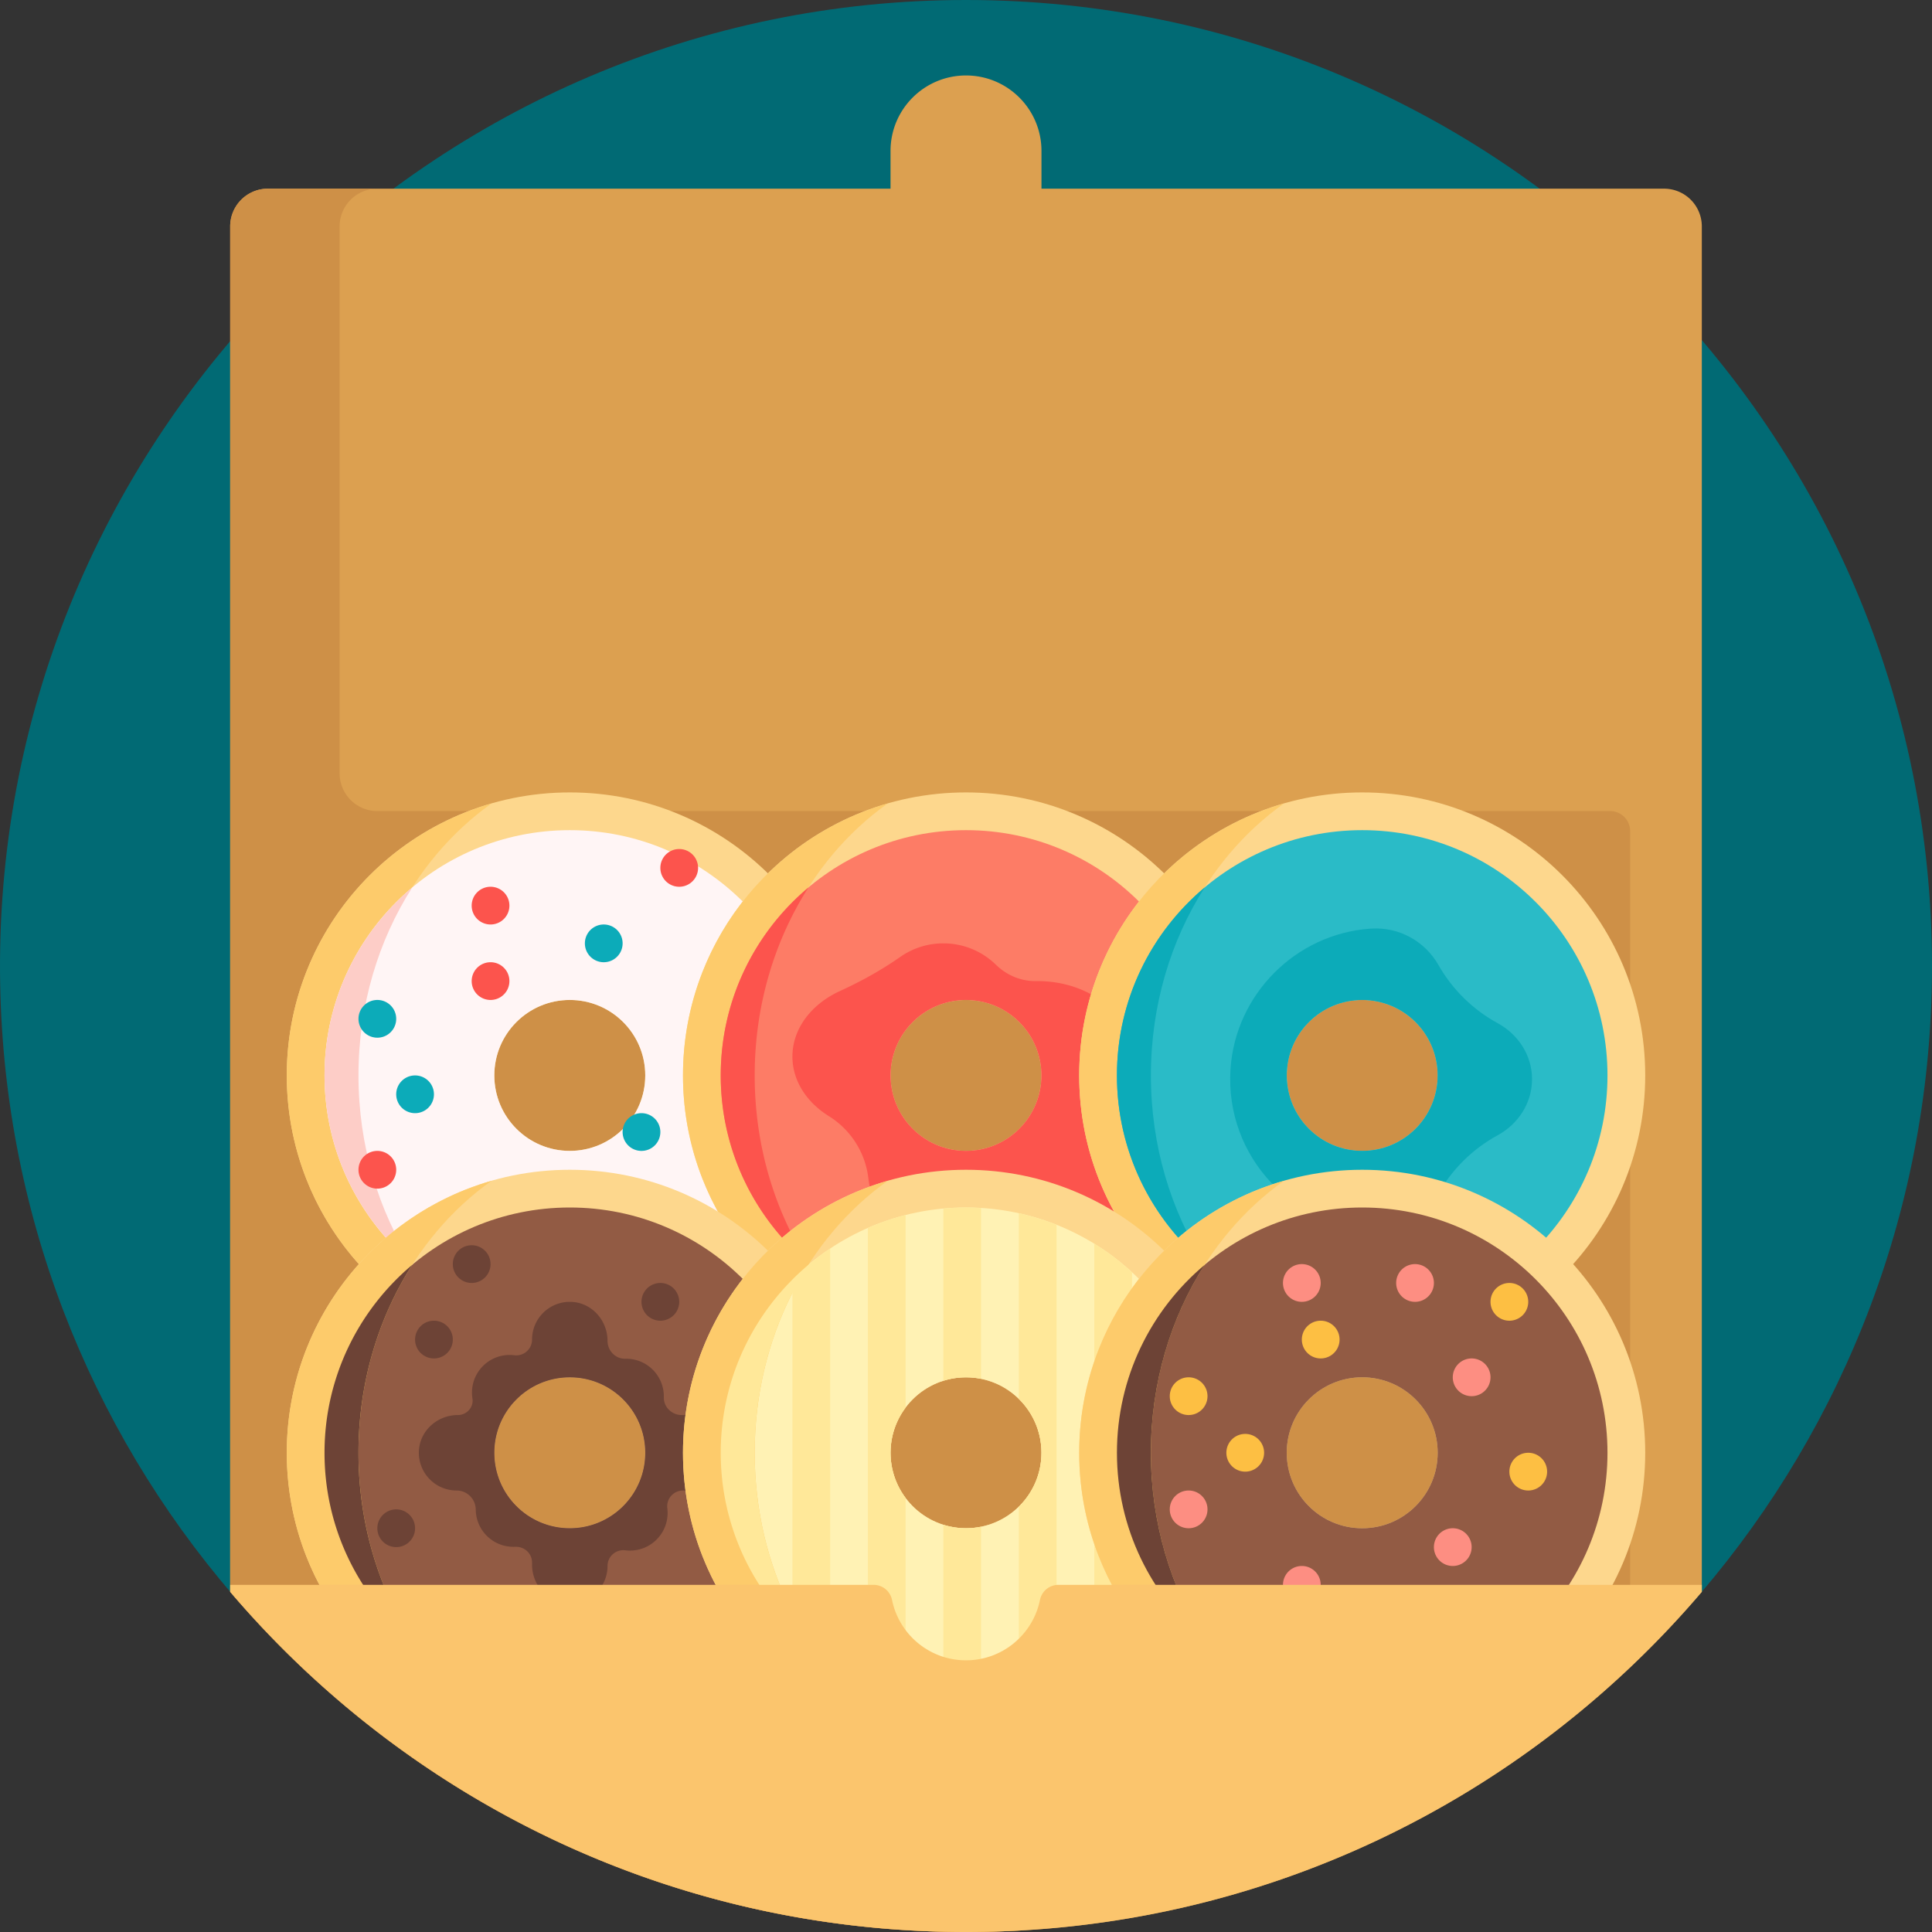 <svg xmlns="http://www.w3.org/2000/svg" xmlns:xlink="http://www.w3.org/1999/xlink" viewBox="0 0 512 512"><rect x="0" y="0" width="512" height="512" fill="#333333" stroke="none"/><path d="M61.805 422.785C23.648 378.406.438 320.813.008 257.797-.97 116.06 114.258 0 256 0c141.387 0 256 114.617 256 256 0 63.434-23.082 121.473-61.297 166.19-6.81 7.97-16.727 12.602-27.203 12.602H87.898c-10.035 0-19.55-4.398-26.094-12.008zm0 0" fill="#016a74"/><path d="M451 60v361.848C404.043 477.004 334.113 512 256 512s-148.043-34.996-195-90.152V60a10 10 0 0 1 10-10h165V40c0-11.047 8.953-20 20-20s20 8.953 20 20v10h165a10 10 0 0 1 10 10zm0 0" fill="#dca050"/><path d="M256 480c-60.812 0-116.945-20.012-162.195-53.793 43.887 49.262 106.508 81.47 176.695 85.387A258.59 258.59 0 0 1 256 512c-78.113 0-148.043-34.996-195-90.152V60a10 10 0 0 1 10-10h29a10 10 0 0 0-10 10v144.94a10 10 0 0 0 10 10h326.7a5.3 5.3 0 0 1 5.301 5.301V423c-47.39 40.406-108.84 57-176 57zm0 0" fill="#ce9047"/><use xlink:href="#B" fill="#fdd78d"/><path d="M130.25 357.07C98.926 348.066 76 319.22 76 285s22.926-63.066 54.25-72.07C109.086 227.957 95 254.61 95 285s14.086 57.043 35.25 72.07zm0 0" fill="#fdcb6b"/><use xlink:href="#C" fill="#fff5f5"/><path d="M95 285c0 18.605 5.285 35.8 14.234 49.793C95.035 322.87 86 304.992 86 285s9.035-37.87 23.234-49.793C100.285 249.2 95 266.395 95 285zm0 0" fill="#fdcdc7"/><use xlink:href="#B" x="105" fill="#fdd78d"/><path d="M235.25 357.07C203.926 348.066 181 319.22 181 285s22.926-63.066 54.25-72.07C214.086 227.957 200 254.61 200 285s14.086 57.043 35.25 72.07zm0 0" fill="#fdcb6b"/><use xlink:href="#C" x="105" fill="#fd7c66"/><path d="M292.902 293.953C297.293 290.352 300 285.43 300 280c0-11.047-11.19-20-25-20l-.437.004c-3.992.055-7.77-1.547-10.63-4.336A19.89 19.89 0 0 0 250 250a19.85 19.85 0 0 0-11.434 3.602c-5.023 3.516-10.39 6.477-15.97 9.03C215.07 266.078 210 272.566 210 280c0 6.418 3.777 12.125 9.648 15.78a22.5 22.5 0 0 1 10.488 16.559c.008.086.02.172.03.258 1.16 9.043 8.508 16.28 17.57 17.277 7.156.785 13.656-2.215 17.762-7.242 4.133 5.063 10.688 8.066 17.902 7.227 9.07-1.06 16.375-8.355 17.453-17.422.898-7.566-2.45-14.395-7.953-18.484zM256 305c-11.047 0-20-8.953-20-20s8.953-20 20-20 20 8.953 20 20-8.953 20-20 20zm-56-20c0 18.605 5.285 35.8 14.234 49.793C200.035 322.87 191 304.992 191 285s9.035-37.87 23.234-49.793C205.285 249.2 200 266.395 200 285zm0 0" fill="#fc544d"/><use xlink:href="#B" x="210" fill="#fdd78d"/><path d="M340.25 357.07C308.926 348.066 286 319.22 286 285s22.926-63.066 54.25-72.07C319.086 227.957 305 254.61 305 285s14.086 57.043 35.25 72.07zm0 0" fill="#fdcb6b"/><path d="M296 285c0 35.898 29.102 65 65 65s65-29.102 65-65-29.102-65-65-65-65 29.102-65 65zm85 0c0 11.047-8.953 20-20 20s-20-8.953-20-20 8.953-20 20-20 20 8.953 20 20zm0 0" fill="#2abbc7"/><path d="M319.234 235.207C310.285 249.2 305 266.395 305 285s5.285 35.8 14.234 49.793C305.035 322.87 296 304.992 296 285s9.035-37.87 23.234-49.793zM406 286v.125c-.02 6.2-3.652 11.758-9.098 14.727-6.773 3.688-12.363 9.277-16.05 16.05-2.97 5.445-8.527 9.078-14.727 9.098H366c-22.988 0-41.445-19.39-39.9-42.703 1.297-19.746 17.246-35.777 36.98-37.19.137-.012.273-.02.4-.027 7.246-.445 14.133 3.34 17.72 9.652 3.688 6.492 9.14 11.848 15.7 15.422 5.45 2.965 9.082 8.523 9.102 14.727zm-25-1c0-11.047-8.953-20-20-20s-20 8.953-20 20 8.953 20 20 20 20-8.953 20-20zm0 0" fill="#0cabb9"/><use xlink:href="#B" y="100" fill="#fdd78d"/><use xlink:href="#C" y="100" fill="#925b44"/><path d="M130.25 457.07C98.926 448.066 76 419.22 76 385s22.926-63.066 54.25-72.07C109.086 327.957 95 354.61 95 385s14.086 57.043 35.25 72.07zm0 0" fill="#fdcb6b"/><path d="M95 385c0 18.605 5.285 35.8 14.234 49.793C95.035 422.87 86 404.992 86 385s9.035-37.87 23.234-49.793C100.285 349.2 95 366.395 95 385zm86 10c-2.52 0-4.465 2.207-4.152 4.71.363 2.945-.582 6.023-2.848 8.29s-5.344 3.21-8.29 2.848c-2.504-.312-4.71 1.633-4.71 4.152 0 5.742-4.84 10.355-10.664 9.98-5.316-.344-9.336-4.996-9.336-10.324v-.566c0-2.434-2.062-4.285-4.496-4.176-2.7.117-5.44-.852-7.504-2.914-1.922-1.922-2.895-4.43-2.922-6.95-.03-2.793-2.28-5.05-5.078-5.05a10 10 0 0 1-9.977-10.664c.344-5.316 4.992-9.336 10.32-9.336 2.34 0 4.227-2.06 3.86-4.367-.484-3.05.445-6.28 2.797-8.633 2.266-2.266 5.344-3.21 8.293-2.844A4.19 4.19 0 0 0 141 355a10 10 0 0 1 10.668-9.977c5.313.344 9.332 4.992 9.332 10.32 0 2.605 2.102 4.797 4.707 4.738 2.633-.062 5.28.9 7.293 2.918s2.98 4.66 2.922 7.293c-.062 2.605 2.133 4.707 4.734 4.707 5.328 0 9.98 4.02 10.324 9.336.375 5.824-4.238 10.664-9.98 10.664zm-10-10c0-11.047-8.953-20-20-20s-20 8.953-20 20 8.953 20 20 20 20-8.953 20-20zm-46-45a5 5 0 1 0 0-10 5 5 0 1 0 0 10zm50 10a5 5 0 1 0 0-10 5 5 0 1 0 0 10zm-60 10a5 5 0 1 0 0-10 5 5 0 1 0 0 10zm-10 40a5 5 0 1 0 0 10 5 5 0 1 0 0-10zm0 0" fill="#6d4336"/><path d="M135 240a5 5 0 1 1-10 0 5 5 0 1 1 10 0zm-5 15a5 5 0 1 0 0 10 5 5 0 1 0 0-10zm50-30a5 5 0 1 0 0 10 5 5 0 1 0 0-10zm-80 80a5 5 0 1 0 0 10 5 5 0 1 0 0-10zm0 0" fill="#fc544d"/><path d="M175 300a5 5 0 1 1-10 0 5 5 0 1 1 10 0zm-75-35a5 5 0 1 0 0 10 5 5 0 1 0 0-10zm10 20a5 5 0 1 0 0 10 5 5 0 1 0 0-10zm50-40a5 5 0 1 0 0 10 5 5 0 1 0 0-10zm0 0" fill="#0cabb9"/><use xlink:href="#B" x="105" y="100" fill="#fdd78d"/><use xlink:href="#C" x="105" y="100" fill="#fff2b4"/><path d="M235.25 457.07C203.926 448.066 181 419.22 181 385s22.926-63.066 54.25-72.07C214.086 327.957 200 354.61 200 385s14.086 57.043 35.25 72.07zm0 0" fill="#fdcb6b"/><path d="M230 325.426c3.207-1.402 6.547-2.562 10-3.437v51.047c-2.5 3.34-4 7.473-4 11.965s1.5 8.625 4 11.965v51.047c-3.453-.875-6.793-2.035-10-3.437zm-20 13.668c-11.738 11.758-19 27.98-19 45.906 0 14.523 4.766 27.93 12.816 38.75 1.457 1.953 4.477.184 3.527-2.06C202.637 410.586 200 398.145 200 385c0-15.445 3.645-29.918 10-42.395v88.316c3.047 3.05 6.398 5.797 10 8.195V330.883c-3.602 2.398-6.953 5.145-10 8.195zm40 64.988v45.633a66.22 66.22 0 0 0 6 .285c1.344 0 2.676-.055 4-.133v-45.27c-1.293.262-2.63.402-4 .402-2.1 0-4.105-.324-6-.918zm0-83.797v45.633c1.895-.594 3.9-.918 6-.918 1.37 0 2.707.14 4 .402v-45.266a64.62 64.62 0 0 0-4-.137 66.22 66.22 0 0 0-6 .285zm20 50.445c3.7 3.63 6 8.68 6 14.27s-2.3 10.64-6 14.27v49.203a64.32 64.32 0 0 0 10-3.07v-120.81c-3.215-1.277-6.555-2.312-10-3.066zm20-41.13v110.797a65.22 65.22 0 0 0 10-7.566v-95.664a64.97 64.97 0 0 0-10-7.566zm0 0" fill="#ffe899"/><use xlink:href="#B" x="210" y="100" fill="#fdd78d"/><use xlink:href="#C" x="210" y="100" fill="#925b44"/><path d="M340.25 457.07C308.926 448.066 286 419.22 286 385s22.926-63.066 54.25-72.07C319.086 327.957 305 354.61 305 385s14.086 57.043 35.25 72.07zm0 0" fill="#fdcb6b"/><path d="M305 385c0 18.605 5.285 35.8 14.234 49.793C305.035 422.87 296 404.992 296 385s9.035-37.87 23.234-49.793C310.285 349.2 305 366.395 305 385zm0 0" fill="#6d4336"/><path d="M350 340a5 5 0 1 1-10 0 5 5 0 1 1 10 0zm-5 75a5 5 0 1 0 0 10 5 5 0 1 0 0-10zm40-10a5 5 0 1 0 0 10 5 5 0 1 0 0-10zm-70-10a5 5 0 1 0 0 10 5 5 0 1 0 0-10zm75-35a5 5 0 1 0 0 10 5 5 0 1 0 0-10zm-15-25a5 5 0 1 0 0 10 5 5 0 1 0 0-10zm0 0" fill="#fd8e82"/><path d="M320 370a5 5 0 1 1-10 0 5 5 0 1 1 10 0zm10 10a5 5 0 1 0 0 10 5 5 0 1 0 0-10zm20-30a5 5 0 1 0 0 10 5 5 0 1 0 0-10zm55 35a5 5 0 1 0 0 10 5 5 0 1 0 0-10zm0-40a5 5 0 1 0-10 0 5 5 0 1 0 10 0zm0 0" fill="#fdbf43"/><path d="M451 420v1.848C404.043 477.004 334.113 512 256 512s-148.043-34.996-195-90.152V420h170.508a4.99 4.99 0 0 1 4.891 4c1.855 9.13 9.926 16 19.602 16s17.746-6.87 19.602-16a4.99 4.99 0 0 1 4.891-4zm0 0" fill="#fbc56d"/><defs ><path id="B" d="M151 210c-41.422 0-75 33.578-75 75s33.578 75 75 75 75-33.578 75-75-33.578-75-75-75zm0 95c-11.047 0-20-8.953-20-20s8.953-20 20-20 20 8.953 20 20-8.953 20-20 20zm0 0"/><path id="C" d="M151 220c-35.898 0-65 29.102-65 65s29.102 65 65 65 65-29.102 65-65-29.102-65-65-65zm0 85c-11.047 0-20-8.953-20-20s8.953-20 20-20 20 8.953 20 20-8.953 20-20 20zm0 0"/></defs></svg>